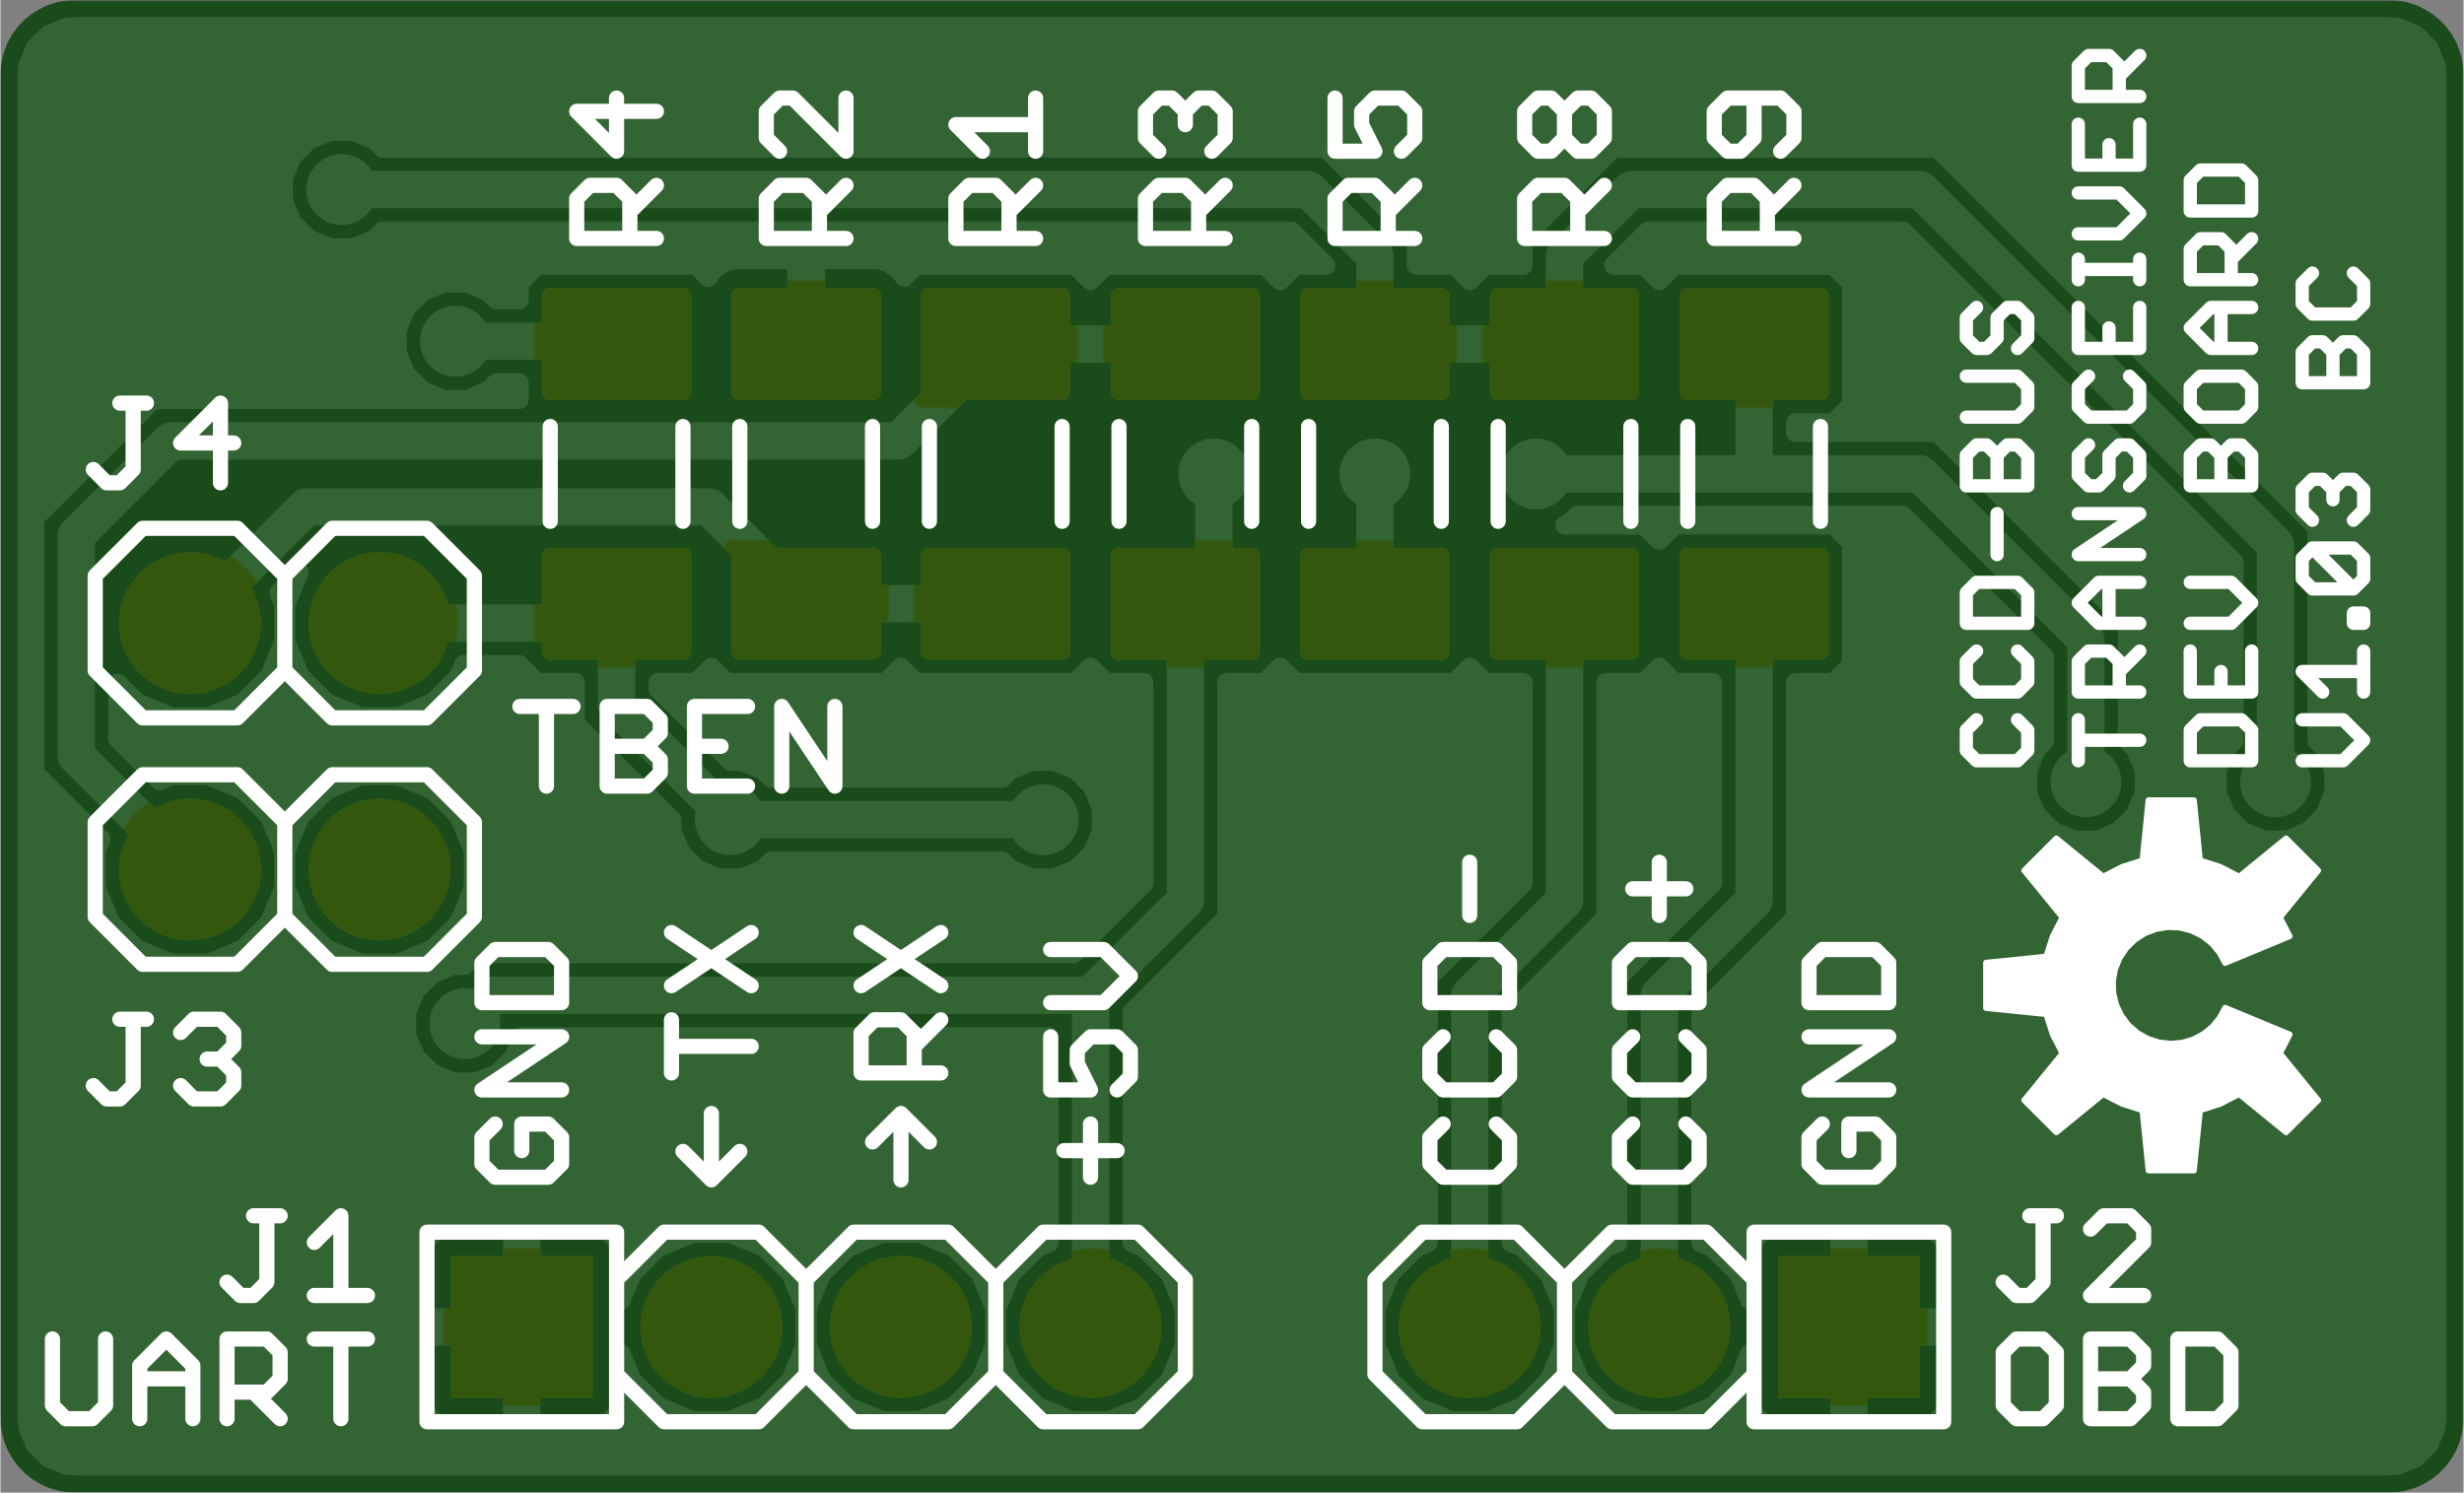 <svg version="1.1" xmlns="http://www.w3.org/2000/svg" xmlns:xlink="http://www.w3.org/1999/xlink" stroke-linecap="round" stroke-linejoin="round" stroke-width="0" fill-rule="evenodd" clip-rule="evenodd" id="khKsiHHkkhVFdp_VWcmw_top" viewBox="15 15 1299.21 787.4" width="1.299in" height="0.787in" class="w-100 h-100"><rect x="15" y="15" width="1299.21" height="787.4" fill="#808080" stroke="none"/><defs><style>.khKsiHHkkhVFdp_VWcmw_fr4 {color: #666666;}
.khKsiHHkkhVFdp_VWcmw_cu {color: #cccccc;}
.khKsiHHkkhVFdp_VWcmw_cf {color: #cc9933;}
.khKsiHHkkhVFdp_VWcmw_sm {color: #004200; opacity: 0.75;}
.khKsiHHkkhVFdp_VWcmw_ss {color: #ffffff;}
.khKsiHHkkhVFdp_VWcmw_sp {color: #999999;}
.khKsiHHkkhVFdp_VWcmw_out {color: #000000;}</style><rect x="-37.4" y="-37.4" width="74.8" height="74.8" id="SHAL-iIGYXSaeDlh7D92_pad-11"/><circle cx="0" cy="0" r="37.4" id="SHAL-iIGYXSaeDlh7D92_pad-12"/><circle cx="0" cy="0" r="18.7" id="SHAL-iIGYXSaeDlh7D92_pad-13"/><rect x="-41.4" y="-41.4" width="82.8" height="82.8" id="ttHKlOkeNwj4DTi3H7Nr_pad-11"/><circle cx="0" cy="0" r="41.4" id="ttHKlOkeNwj4DTi3H7Nr_pad-12"/><circle cx="0" cy="0" r="9.85" id="JKAA8iZZJaeVO-AB6rZY_pad-1"/><circle cx="0" cy="0" r="19.7" id="JKAA8iZZJaeVO-AB6rZY_pad-2"/><g id="khKsiHHkkhVFdp_VWcmw_top_silkscreen"><path d="M 49.45 54 63.46 54 70.46 61.01 70.46 96.04 M 88.48 82.02 102.49 96.04 116.5 82.02 116.5 54 M 134.52 54 134.52 96.04 155.54 96.04 162.54 89.03 162.54 75.02 155.54 68.01 134.52 68.01 M 148.53 68.01 162.54 54 M 194.57 54 194.57 96.04 M 180.56 96.04 208.58 96.04 M 208.58 119 180.56 119 M 194.57 119 194.57 161.04 180.56 147.02 M 162.54 161.04 148.53 161.04 M 155.54 161.04 155.54 126.01 148.53 119 141.53 119 134.52 126.01 M 88.48 82.02 88.48 54 M 88.48 75.02 116.5 75.02 M 49.45 54 42.44 61.01 42.44 96.04 M 240 52.4 240 152.4 340 152.4 340 127.4 365 152.4 415 152.4 440 127.4 465 152.4 515 152.4 540 127.4 565 152.4 615 152.4 640 127.4 640 77.4 615 52.4 565 52.4 540 77.4 540 127.4 M 540 77.4 515 52.4 465 52.4 440 77.4 440 127.4 M 440 77.4 415 52.4 365 52.4 340 77.4 340 52.4 240 52.4 M 340 77.4 340 127.4 M 303.99 181.4 275.97 181.4 268.96 188.41 268.96 202.42 275.97 209.43 M 289.98 209.43 289.98 195.41 M 303.99 181.4 311 188.41 311 202.42 303.99 209.43 289.98 209.43 M 268.96 227.44 311 255.46 268.96 255.46 M 268.96 273.48 268.96 294.5 275.97 301.5 303.99 301.5 311 294.5 311 273.48 268.96 273.48 M 240 293.7 190 293.7 165 318.7 140 293.7 90 293.7 65 318.7 65 368.7 90 393.7 140 393.7 165 368.7 190 393.7 240 393.7 265 368.7 265 318.7 240 293.7 M 165 318.7 165 368.7 M 140 423.7 90 423.7 65 448.7 65 498.7 90 523.7 140 523.7 165 498.7 190 523.7 240 523.7 265 498.7 265 448.7 240 423.7 190 423.7 165 448.7 140 423.7 M 165 448.7 165 498.7 M 131.06 547.7 131.06 589.74 110.04 568.72 138.06 568.72 M 92.02 589.74 78.01 589.74 M 85.02 589.74 85.02 554.71 78.01 547.7 71.01 547.7 64 554.71 M 289 429.74 317.02 429.74 M 303.01 429.74 303.01 387.7 M 335.04 387.7 356.06 387.7 363.06 394.71 363.06 401.71 356.06 408.72 335.04 408.72 M 356.06 408.72 363.06 415.72 363.06 422.73 356.06 429.74 335.04 429.74 335.04 387.7 M 381.08 387.7 409.1 387.7 M 427.12 387.7 427.12 429.74 455.14 387.7 455.14 429.74 M 409.1 429.74 381.08 429.74 381.08 387.7 M 381.08 408.72 395.09 408.72 M 411 310.46 368.96 282.44 M 368.96 264.43 368.96 236.4 M 368.96 250.41 411 250.41 M 411 282.44 368.96 310.46 M 468.96 310.46 511 282.44 M 511 264.43 496.99 250.41 M 496.99 257.42 496.99 236.4 M 511 236.4 468.96 236.4 468.96 257.42 475.97 264.43 489.98 264.43 496.99 257.42 M 468.96 282.44 511 310.46 M 568.96 301.5 596.99 301.5 611 287.49 596.99 273.48 568.96 273.48 M 568.96 255.46 568.96 227.44 589.98 227.44 582.98 241.45 582.98 248.46 589.98 255.46 603.99 255.46 611 248.46 611 234.45 603.99 227.44 M 589.98 209.43 589.98 181.4 M 575.97 195.41 603.99 195.41 M 505 200 490 215 475 200 M 490 215 490 180 M 405 195 390 180 375 195 M 390 180 390 215 M 311 227.44 268.96 227.44 M 138.06 229.71 131.06 222.7 117.05 222.7 110.04 229.71 M 124.05 243.72 131.06 243.72 138.06 236.71 138.06 229.71 M 131.06 243.72 138.06 250.72 138.06 257.73 131.06 264.74 117.05 264.74 110.04 257.73 M 92.02 264.74 78.01 264.74 M 85.02 264.74 85.02 229.71 78.01 222.7 71.01 222.7 64 229.71 M 305 527.4 305 577.4 M 375 577.4 375 527.4 M 405 527.4 405 577.4 M 475 577.4 475 527.4 M 505 527.4 505 577.4 M 575 577.4 575 527.4 M 605 527.4 605 577.4 M 675 577.4 675 527.4 M 705 527.4 705 577.4 M 775 577.4 775 527.4 M 805 527.4 805 577.4 M 875 577.4 875 527.4 M 905 527.4 905 577.4 M 975 577.4 975 527.4 M 961 676.6 918.96 676.6 918.96 697.62 925.97 704.62 939.98 704.62 946.99 697.62 946.99 676.6 M 946.99 690.61 961 704.62 M 953.99 722.64 961 729.64 961 743.66 953.99 750.66 925.97 750.66 918.96 743.66 918.96 729.64 925.97 722.64 932.98 722.64 939.98 729.64 939.98 750.66 M 861 743.66 861 729.64 853.99 722.64 846.99 722.64 839.98 729.64 839.98 743.66 846.99 750.66 853.99 750.66 861 743.66 M 839.98 743.66 832.98 750.66 825.97 750.66 818.96 743.66 818.96 729.64 825.97 722.64 832.98 722.64 839.98 729.64 M 839.98 704.62 825.97 704.62 818.96 697.62 818.96 676.6 861 676.6 M 846.99 676.6 846.99 697.62 839.98 704.62 M 846.99 690.61 861 704.62 M 761 704.62 746.99 690.61 M 746.99 697.62 746.99 676.6 M 761 676.6 718.96 676.6 718.96 697.62 725.97 704.62 739.98 704.62 746.99 697.62 M 753.99 722.64 761 729.64 761 743.66 753.99 750.66 739.98 750.66 732.98 743.66 732.98 736.65 739.98 722.64 718.96 722.64 718.96 750.66 M 661 743.66 661 729.64 653.99 722.64 M 661 704.62 646.99 690.61 M 646.99 697.62 646.99 676.6 M 661 676.6 618.96 676.6 618.96 697.62 625.97 704.62 639.98 704.62 646.99 697.62 M 625.97 722.64 618.96 729.64 618.96 743.66 625.97 750.66 632.98 750.66 639.98 743.66 646.99 750.66 653.99 750.66 661 743.66 M 639.98 743.66 639.98 736.65 M 561 736.65 518.96 736.65 532.98 722.64 M 525.97 704.62 539.98 704.62 546.99 697.62 546.99 676.6 M 561 676.6 518.96 676.6 518.96 697.62 525.97 704.62 M 546.99 690.61 561 704.62 M 561 722.64 561 750.66 M 461 750.66 461 722.64 432.98 750.66 425.97 750.66 418.96 743.66 418.96 729.64 425.97 722.64 M 425.97 704.62 439.98 704.62 446.99 697.62 446.99 676.6 M 461 676.6 418.96 676.6 418.96 697.62 425.97 704.62 M 446.99 690.61 461 704.62 M 361 704.62 346.99 690.61 M 346.99 697.62 346.99 676.6 M 361 676.6 318.96 676.6 318.96 697.62 325.97 704.62 339.98 704.62 346.99 697.62 M 339.98 722.64 339.98 750.66 M 318.96 743.66 339.98 722.64 M 361 743.66 318.96 743.66 M 789.98 347.54 789.98 319.52 M 775.97 301.5 768.96 294.5 768.96 273.48 811 273.48 811 294.5 803.99 301.5 775.97 301.5 M 775.97 255.46 768.96 248.46 768.96 234.45 775.97 227.44 803.99 227.44 811 234.45 811 248.46 803.99 255.46 M 868.96 248.46 868.96 234.45 875.97 227.44 903.99 227.44 911 234.45 911 248.46 903.99 255.46 M 911 273.48 911 294.5 903.99 301.5 875.97 301.5 868.96 294.5 868.96 273.48 911 273.48 M 875.97 255.46 868.96 248.46 M 875.97 209.43 868.96 202.42 868.96 188.41 875.97 181.4 903.99 181.4 911 188.41 911 202.42 903.99 209.43 M 968.96 202.42 968.96 188.41 975.97 181.4 1003.99 181.4 1011 188.41 1011 202.42 1003.99 209.43 989.98 209.43 989.98 195.41 M 975.97 209.43 968.96 202.42 M 968.96 227.44 1011 255.46 968.96 255.46 M 968.96 273.48 968.96 294.5 975.97 301.5 1003.99 301.5 1011 294.5 1011 273.48 968.96 273.48 M 968.96 227.44 1011 227.44 M 1085.41 161.04 1099.43 161.04 M 1092.42 161.04 1092.42 126.01 1085.41 119 1078.41 119 1071.4 126.01 M 1040 152.4 1040 52.4 940 52.4 940 77.4 915 52.4 865 52.4 840 77.4 815 52.4 765 52.4 740 77.4 740 127.4 765 152.4 815 152.4 840 127.4 840 77.4 M 840 127.4 865 152.4 915 152.4 940 127.4 940 152.4 1040 152.4 M 1117.44 154.03 1124.45 161.04 1138.46 161.04 1145.46 154.03 1145.46 147.02 1117.44 119 1145.46 119 M 1138.46 96.04 1117.44 96.04 1117.44 54 1138.46 54 1145.46 61.01 1145.46 68.01 1138.46 75.02 1117.44 75.02 M 1138.46 75.02 1145.46 82.02 1145.46 89.03 1138.46 96.04 M 1163.48 96.04 1184.5 96.04 1191.5 89.03 1191.5 61.01 1184.5 54 1163.48 54 1163.48 96.04 M 1099.43 89.03 1099.43 61.01 1092.42 54 1078.41 54 1071.4 61.01 1071.4 89.03 1078.41 96.04 1092.42 96.04 1099.43 89.03 M 940 77.4 940 127.4 M 811 188.41 811 202.42 803.99 209.43 M 811 188.41 803.99 181.4 775.97 181.4 768.96 188.41 768.96 202.42 775.97 209.43 M 889.98 319.52 889.98 347.54 M 875.97 333.53 903.99 333.53" fill="none" stroke-width="8"/><path d="M 1051.94 406.5 1051.94 417.3 1057.34 422.7 M 1057.34 437.35 1078.94 437.35 1084.33 442.75 1084.33 453.55 1078.94 458.95 M 1084.33 473.6 1084.33 489.8 1078.94 495.2 1057.34 495.2 1051.94 489.8 1051.94 473.6 1084.33 473.6 M 1110.99 484.4 1121.79 495.2 1143.39 495.2 M 1143.39 509.85 1110.99 509.85 1143.39 531.45 1110.99 531.45 M 1116.39 546.1 1121.79 546.1 1127.19 551.5 1127.19 562.3 1132.59 567.7 1137.99 567.7 1143.39 562.3 1143.39 551.5 1137.99 546.1 M 1116.39 546.1 1110.99 551.5 1110.99 562.3 1116.39 567.7 M 1116.39 582.36 1137.99 582.36 1143.39 587.75 1143.39 598.55 1137.99 603.95 M 1143.39 618.61 1110.99 618.61 1110.99 640.2 M 1127.19 629.41 1127.19 618.61 M 1143.39 618.61 1143.39 640.2 M 1143.39 654.86 1143.39 665.66 M 1143.39 660.26 1110.99 660.26 M 1110.99 654.86 1110.99 665.66 M 1110.99 679.03 1132.59 679.03 1143.39 689.82 1132.59 700.62 1110.99 700.62 M 1110.99 715.28 1143.39 715.28 1143.39 736.88 M 1143.39 751.53 1110.99 751.53 1110.99 767.73 1116.39 773.13 1127.19 773.13 1132.59 767.73 1132.59 751.53 M 1132.59 762.33 1143.39 773.13 M 1110.99 736.88 1110.99 715.28 M 1127.19 715.28 1127.19 726.08 M 1170.05 707.31 1170.05 691.11 1202.44 691.11 1202.44 707.31 1197.05 712.71 1175.45 712.71 1170.05 707.31 M 1175.45 676.46 1186.25 676.46 1191.65 671.06 1191.65 654.86 M 1202.44 654.86 1170.05 654.86 1170.05 671.06 1175.45 676.46 M 1191.65 665.66 1202.44 676.46 M 1229.1 652.93 1234.5 658.33 M 1229.1 652.93 1229.1 642.13 1234.5 636.73 1256.1 636.73 1261.5 642.13 1261.5 652.93 1256.1 658.33 M 1256.1 622.08 1261.5 616.68 1261.5 600.48 1229.1 600.48 1229.1 616.68 1234.5 622.08 1239.9 622.08 1245.3 616.68 1245.3 600.48 M 1245.3 616.68 1250.7 622.08 1256.1 622.08 M 1202.44 618.61 1180.85 618.61 1170.05 629.41 1180.85 640.2 1202.44 640.2 M 1186.25 640.2 1186.25 618.61 M 1197.05 603.95 1175.45 603.95 1170.05 598.55 1170.05 587.75 1175.45 582.36 1197.05 582.36 1202.44 587.75 1202.44 598.55 1197.05 603.95 M 1197.05 567.7 1191.65 567.7 1186.25 562.3 1186.25 546.1 M 1202.44 546.1 1170.05 546.1 1170.05 562.3 1175.45 567.7 1180.85 567.7 1186.25 562.3 M 1197.05 567.7 1202.44 562.3 1202.44 546.1 M 1229.1 544.18 1229.1 533.38 1234.5 527.98 M 1245.3 538.78 1245.3 544.18 1250.7 549.58 1256.1 549.58 1261.5 544.18 1261.5 533.38 1256.1 527.98 M 1256.1 513.33 1234.5 513.33 1256.1 491.73 1261.5 497.13 1261.5 507.93 1256.1 513.33 M 1234.5 513.33 1229.1 507.93 1229.1 497.13 1234.5 491.73 1256.1 491.73 M 1256.1 479 1261.5 479 1261.5 473.6 1256.1 473.6 1256.1 479 M 1261.5 458.95 1261.5 437.35 M 1261.5 448.15 1229.1 448.15 1239.9 437.35 M 1250.7 422.7 1229.1 422.7 M 1250.7 422.7 1261.5 411.9 1250.7 401.1 1229.1 401.1 M 1202.44 401.1 1202.44 417.3 1197.05 422.7 1175.45 422.7 1170.05 417.3 1170.05 401.1 1202.44 401.1 M 1202.44 437.35 1170.05 437.35 1170.05 458.95 M 1170.05 473.6 1191.65 473.6 1202.44 484.4 1191.65 495.2 1170.05 495.2 M 1143.39 473.6 1121.79 473.6 1110.99 484.4 M 1127.19 473.6 1127.19 495.2 M 1127.19 458.95 1116.39 458.95 1110.99 453.55 1110.99 437.35 1143.39 437.35 M 1132.59 437.35 1132.59 453.55 1127.19 458.95 M 1132.59 448.15 1143.39 458.95 M 1186.25 448.15 1186.25 437.35 M 1202.44 437.35 1202.44 458.95 M 1143.39 411.9 1110.99 411.9 M 1110.99 401.1 1110.99 422.7 M 1084.33 417.3 1084.33 406.5 1078.94 401.1 1057.34 401.1 1051.94 406.5 M 1078.94 422.7 1084.33 417.3 M 1057.34 437.35 1051.94 442.75 1051.94 453.55 1057.34 458.95 M 1068.14 509.85 1068.14 531.45 M 1068.14 546.1 1068.14 562.3 1073.54 567.7 1078.94 567.7 1084.33 562.3 1084.33 546.1 1051.94 546.1 1051.94 562.3 1057.34 567.7 1062.74 567.7 1068.14 562.3 M 1078.94 582.36 1051.94 582.36 M 1051.94 603.95 1078.94 603.95 1084.33 598.55 1084.33 587.75 1078.94 582.36 M 1110.99 587.75 1110.99 598.55 1116.39 603.95 M 1110.99 587.75 1116.39 582.36 M 1078.94 618.61 1084.33 624.01 1084.33 634.81 1078.94 640.2 1073.54 640.2 1068.14 634.81 1068.14 624.01 1062.74 618.61 1057.34 618.61 1051.94 624.01 1051.94 634.81 1057.34 640.2 M 1229.1 544.18 1234.5 549.58 1239.9 549.58 1245.3 544.18" fill="none" stroke-width="7"/><path d="M 1172 380.29 1148 380.29 1144.78 348.53 1134.11 345.12 1124.14 339.98 1099.4 360.16 1082.44 343.2 1102.61 318.46 1097.48 308.49 1094.07 297.82 1062.31 294.59 1062.31 270.6 1094.07 267.38 1097.48 256.7 1102.61 246.74 1082.44 222 1099.4 205.04 1124.14 225.21 1134.11 220.08 1144.78 216.67 1148 184.91 1172 184.91 1175.22 216.67 1185.89 220.08 1195.86 225.21 1220.6 205.04 1237.56 222 1217.39 246.74 1222.52 256.7 1188.42 270.83 1185.58 265.51 1181.75 260.85 1177.09 257.02 1171.77 254.18 1166 252.43 1160 251.84 1153.72 252.49 1147.7 254.41 1142.2 257.51 1137.45 261.68 1133.65 266.72 1130.97 272.44 1129.5 278.58 1129.33 284.9 1130.44 291.11 1132.8 296.97 1136.31 302.22 1140.82 306.65 1146.14 310.06 1152.04 312.31 1158.27 313.31 1164.58 313.01 1170.7 311.44 1176.36 308.64 1181.34 304.75 1185.41 299.93 1188.42 294.37 1222.52 308.5 1217.39 318.46 1237.56 343.2 1220.6 360.16 1195.86 339.98 1185.89 345.12 1175.22 348.53 1172 380.29 M 1172.11 379.18 1147.89 379.18 M 1147.59 376.2 1172.41 376.2 M 1172.71 373.21 1147.29 373.21 M 1146.98 370.23 1173.02 370.23 M 1173.32 367.24 1146.68 367.24 M 1146.38 364.26 1173.62 364.26 M 1173.93 361.27 1146.07 361.27 M 1145.77 358.29 1174.23 358.29 M 1174.53 355.3 1145.47 355.3 M 1145.16 352.32 1174.84 352.32 M 1175.14 349.33 1144.86 349.33 M 1137.96 346.35 1182.04 346.35 M 1189.3 343.36 1130.7 343.36 M 1124.91 340.38 1195.09 340.38 M 1196.34 340.38 1235.26 340.38 M 1237.39 343.36 1200 343.36 M 1203.66 346.35 1234.41 346.35 M 1231.42 349.33 1207.32 349.33 M 1210.98 352.32 1228.44 352.32 M 1225.45 355.3 1214.64 355.3 M 1218.31 358.29 1222.47 358.29 M 1232.83 337.39 1087.17 337.39 M 1084.74 340.38 1123.66 340.38 M 1120 343.36 1082.61 343.36 M 1085.59 346.35 1116.34 346.35 M 1112.68 349.33 1088.58 349.33 M 1091.56 352.32 1109.02 352.32 M 1105.36 355.3 1094.55 355.3 M 1097.53 358.29 1101.69 358.29 M 1089.61 334.41 1230.39 334.41 M 1227.96 331.42 1092.04 331.42 M 1094.48 328.44 1225.52 328.44 M 1223.09 325.45 1096.91 325.45 M 1099.34 322.47 1220.66 322.47 M 1218.22 319.48 1101.78 319.48 M 1101.6 316.5 1218.4 316.5 M 1219.93 313.51 1100.07 313.51 M 1098.53 310.53 1147.37 310.53 M 1142.22 307.54 1097.18 307.54 M 1096.22 304.56 1138.69 304.56 M 1135.88 301.57 1095.27 301.57 M 1094.31 298.59 1133.88 298.59 M 1132.25 295.6 1072.22 295.6 M 1062.31 292.62 1131.05 292.62 M 1130.18 289.63 1062.31 289.63 M 1062.31 286.65 1129.64 286.65 M 1129.36 283.66 1062.31 283.66 M 1062.31 280.68 1129.45 280.68 M 1129.72 277.69 1062.31 277.69 M 1062.31 274.7 1130.43 274.7 M 1131.3 271.72 1062.31 271.72 M 1080.7 268.73 1132.71 268.73 M 1134.39 265.75 1094.59 265.75 M 1095.54 262.76 1136.63 262.76 M 1139.62 259.78 1096.5 259.78 M 1097.45 256.79 1143.47 256.79 M 1149.57 253.81 1098.97 253.81 M 1100.51 250.82 1219.49 250.82 M 1217.95 247.84 1102.05 247.84 M 1101.08 244.85 1218.92 244.85 M 1221.36 241.87 1098.64 241.87 M 1096.21 238.88 1223.79 238.88 M 1226.23 235.9 1093.77 235.9 M 1091.34 232.91 1228.66 232.91 M 1231.09 229.93 1088.91 229.93 M 1086.47 226.94 1233.53 226.94 M 1235.96 223.96 1197.4 223.96 M 1193.42 223.96 1126.58 223.96 M 1122.6 223.96 1084.04 223.96 M 1083.47 220.97 1118.94 220.97 M 1115.28 217.99 1086.45 217.99 M 1089.44 215 1111.62 215 M 1107.96 212.02 1092.42 212.02 M 1095.41 209.03 1104.3 209.03 M 1100.64 206.05 1098.39 206.05 M 1132.37 220.97 1187.63 220.97 M 1179.35 217.99 1140.65 217.99 M 1144.95 215 1175.05 215 M 1174.75 212.02 1145.25 212.02 M 1145.55 209.03 1174.45 209.03 M 1174.14 206.05 1145.86 206.05 M 1146.16 203.06 1173.84 203.06 M 1173.54 200.08 1146.46 200.08 M 1146.77 197.09 1173.23 197.09 M 1172.93 194.11 1147.07 194.11 M 1147.37 191.12 1172.63 191.12 M 1172.32 188.14 1147.68 188.14 M 1147.98 185.15 1172.02 185.15 M 1212.04 212.02 1227.58 212.02 M 1230.56 215 1208.38 215 M 1204.72 217.99 1233.55 217.99 M 1236.53 220.97 1201.06 220.97 M 1215.7 209.03 1224.59 209.03 M 1221.61 206.05 1219.36 206.05 M 1221.03 253.81 1170.55 253.81 M 1176.66 256.79 1222.29 256.79 M 1215.09 259.78 1180.45 259.78 M 1183.32 262.76 1207.88 262.76 M 1200.67 265.75 1185.7 265.75 M 1187.3 268.73 1193.47 268.73 M 1191.39 295.6 1187.75 295.6 M 1186.14 298.59 1198.59 298.59 M 1205.8 301.57 1184.02 301.57 M 1181.5 304.56 1213.01 304.56 M 1220.21 307.54 1177.77 307.54 M 1172.54 310.53 1221.47 310.53" fill="none" stroke-width="3"/></g><g id="khKsiHHkkhVFdp_VWcmw_top_copper"><path d="M 304.76 458.52 304.76 509.32 375.24 509.32 375.24 458.52 304.76 458.52 M 304.76 466.78 375.24 466.78 M 375.24 475.04 304.76 475.04 M 304.76 483.3 375.24 483.3 M 375.24 491.56 304.76 491.56 M 304.76 499.82 375.24 499.82 M 375.24 508.08 304.76 508.08 M 404.76 509.32 404.76 458.52 M 404.76 509.32 475.24 509.32 475.24 458.52 404.76 458.52 M 404.76 466.78 475.24 466.78 M 475.24 475.04 404.76 475.04 M 404.76 483.3 475.24 483.3 M 475.24 491.56 404.76 491.56 M 404.76 499.82 475.24 499.82 M 475.24 508.08 404.76 508.08 M 504.76 509.32 504.76 458.52 M 504.76 509.32 575.24 509.32 575.24 458.52 504.76 458.52 M 504.76 466.78 575.24 466.78 M 575.24 475.04 504.76 475.04 M 504.76 483.3 575.24 483.3 M 575.24 491.56 504.76 491.56 M 504.76 499.82 575.24 499.82 M 575.24 508.08 504.76 508.08 M 604.76 509.32 604.76 458.52 M 604.76 509.32 675.24 509.32 675.24 458.52 604.76 458.52 M 604.76 466.78 675.24 466.78 M 675.24 475.04 604.76 475.04 M 604.76 483.3 675.24 483.3 M 675.24 491.56 604.76 491.56 M 604.76 499.82 675.24 499.82 M 675.24 508.08 604.76 508.08 M 775.24 509.32 775.24 458.52 704.76 458.52 704.76 509.32 775.24 509.32 M 775.24 466.78 704.76 466.78 M 704.76 475.04 775.24 475.04 M 775.24 483.3 704.76 483.3 M 704.76 491.56 775.24 491.56 M 775.24 499.82 704.76 499.82 M 704.76 508.08 775.24 508.08 M 875.24 509.32 875.24 458.52 804.76 458.52 804.76 509.32 875.24 509.32 M 875.24 466.78 804.76 466.78 M 804.76 475.04 875.24 475.04 M 875.24 483.3 804.76 483.3 M 804.76 491.56 875.24 491.56 M 875.24 499.82 804.76 499.82 M 804.76 508.08 875.24 508.08 M 975.24 509.32 975.24 458.52 904.76 458.52 904.76 509.32 975.24 509.32 M 975.24 466.78 904.76 466.78 M 904.76 475.04 975.24 475.04 M 975.24 483.3 904.76 483.3 M 904.76 491.56 975.24 491.56 M 975.24 499.82 904.76 499.82 M 904.76 508.08 975.24 508.08 M 975.24 595.49 975.24 646.29 M 975.24 595.49 904.76 595.49 904.76 646.29 975.24 646.29 M 975.24 603.75 904.76 603.75 M 904.76 612.01 975.24 612.01 M 975.24 620.27 904.76 620.27 M 904.76 628.53 975.24 628.53 M 975.24 636.79 904.76 636.79 M 904.76 645.05 975.24 645.05 M 875.24 646.29 875.24 595.49 804.76 595.49 804.76 646.29 875.24 646.29 M 875.24 603.75 804.76 603.75 M 804.76 612.01 875.24 612.01 M 875.24 620.27 804.76 620.27 M 804.76 628.53 875.24 628.53 M 875.24 636.79 804.76 636.79 M 804.76 645.05 875.24 645.05 M 775.24 646.29 775.24 595.49 704.76 595.49 704.76 646.29 775.24 646.29 M 775.24 603.75 704.76 603.75 M 704.76 612.01 775.24 612.01 M 775.24 620.27 704.76 620.27 M 704.76 628.53 775.24 628.53 M 775.24 636.79 704.76 636.79 M 704.76 645.05 775.24 645.05 M 604.76 646.29 604.76 595.49 M 604.76 646.29 675.24 646.29 675.24 595.49 604.76 595.49 M 604.76 603.75 675.24 603.75 M 675.24 612.01 604.76 612.01 M 604.76 620.27 675.24 620.27 M 675.24 628.53 604.76 628.53 M 604.76 636.79 675.24 636.79 M 675.24 645.05 604.76 645.05 M 504.76 646.29 504.76 595.49 M 504.76 646.29 575.24 646.29 575.24 595.49 504.76 595.49 M 504.76 603.75 575.24 603.75 M 575.24 612.01 504.76 612.01 M 504.76 620.27 575.24 620.27 M 575.24 628.53 504.76 628.53 M 504.76 636.79 575.24 636.79 M 575.24 645.05 504.76 645.05 M 404.76 646.29 404.76 595.49 M 404.76 646.29 475.24 646.29 475.24 595.49 404.76 595.49 M 404.76 603.75 475.24 603.75 M 475.24 612.01 404.76 612.01 M 404.76 620.27 475.24 620.27 M 475.24 628.53 404.76 628.53 M 404.76 636.79 475.24 636.79 M 475.24 645.05 404.76 645.05 M 304.76 646.29 304.76 595.49 M 304.76 646.29 375.24 646.29 375.24 595.49 304.76 595.49 M 304.76 603.75 375.24 603.75 M 375.24 612.01 304.76 612.01 M 304.76 620.27 375.24 620.27 M 375.24 628.53 304.76 628.53 M 304.76 636.79 375.24 636.79 M 375.24 645.05 304.76 645.05" fill="none" stroke-width="8.27"/><use xlink:href="#SHAL-iIGYXSaeDlh7D92_pad-11" x="290" y="102.4"/><use xlink:href="#SHAL-iIGYXSaeDlh7D92_pad-11" x="990" y="102.4"/><use xlink:href="#SHAL-iIGYXSaeDlh7D92_pad-12" x="890" y="102.4"/><use xlink:href="#SHAL-iIGYXSaeDlh7D92_pad-12" x="790" y="102.4"/><use xlink:href="#SHAL-iIGYXSaeDlh7D92_pad-12" x="590" y="102.4"/><use xlink:href="#SHAL-iIGYXSaeDlh7D92_pad-12" x="490" y="102.4"/><use xlink:href="#SHAL-iIGYXSaeDlh7D92_pad-12" x="390" y="102.4"/><use xlink:href="#SHAL-iIGYXSaeDlh7D92_pad-12" x="215" y="343.7"/><use xlink:href="#SHAL-iIGYXSaeDlh7D92_pad-12" x="115" y="343.7"/><use xlink:href="#SHAL-iIGYXSaeDlh7D92_pad-12" x="115" y="473.7"/><use xlink:href="#SHAL-iIGYXSaeDlh7D92_pad-12" x="215" y="473.7"/><use xlink:href="#SHAL-iIGYXSaeDlh7D92_pad-13" x="400" y="370"/><use xlink:href="#SHAL-iIGYXSaeDlh7D92_pad-13" x="515" y="420"/><use xlink:href="#SHAL-iIGYXSaeDlh7D92_pad-13" x="565" y="420"/><use xlink:href="#SHAL-iIGYXSaeDlh7D92_pad-13" x="565" y="370"/><use xlink:href="#SHAL-iIGYXSaeDlh7D92_pad-13" x="655" y="552.4"/><use xlink:href="#SHAL-iIGYXSaeDlh7D92_pad-13" x="740" y="552.4"/><use xlink:href="#SHAL-iIGYXSaeDlh7D92_pad-13" x="825" y="552.4"/><use xlink:href="#SHAL-iIGYXSaeDlh7D92_pad-13" x="1020" y="440"/><use xlink:href="#SHAL-iIGYXSaeDlh7D92_pad-13" x="1020" y="390"/><use xlink:href="#SHAL-iIGYXSaeDlh7D92_pad-13" x="1115" y="390"/><use xlink:href="#SHAL-iIGYXSaeDlh7D92_pad-13" x="1215" y="390"/><use xlink:href="#SHAL-iIGYXSaeDlh7D92_pad-13" x="1155" y="509.09"/><use xlink:href="#SHAL-iIGYXSaeDlh7D92_pad-13" x="255" y="622.4"/><use xlink:href="#SHAL-iIGYXSaeDlh7D92_pad-13" x="195" y="702.4"/><use xlink:href="#SHAL-iIGYXSaeDlh7D92_pad-13" x="260" y="262.4"/><path d="M 260 262.4 275 277.4 590 277.4 640 327.4 640 483.92 655 483.92 655 552.4 M 740 552.4 740 483.92 M 840 483.92 840 327.4 790 277.4 790 102.4 M 890 102.4 890 277.4 940 327.4 940 483.92 M 940 552.4 825 552.4 M 840 620.89 740 620.89 740 667.4 705 702.4 195 702.4 M 255 622.4 338.48 622.4 340 620.89 M 388.92 535 440 483.92 540 483.92 M 488.92 569.8 540 620.89 640 620.89 M 488.92 569.8 104.8 569.8 55 520 55 403.7 115 343.7 M 115 473.7 176.3 535 388.92 535 M 340 483.92 340 473.7 215 473.7 M 329.78 473.7 340 483.92 340 430 400 370 565 370 M 590 277.4 590 102.4 M 1115 390 1115 465 1027.6 552.4 940 552.4 940 620.89 M 840 620.89 840 667.4 875 702.4 1027.6 702.4 1215 515 1215 390" fill="none" stroke-width="19.69"/><path d="M 49.42 29.49 40.28 33.28 33.28 40.28 29.49 49.42 29 54.37 29 763.03 29.49 767.98 33.28 777.13 40.28 784.13 49.42 787.91 54.37 788.4 1274.84 788.4 1279.79 787.91 1288.94 784.13 1295.94 777.13 1299.73 767.98 1300.21 763.03 1300.21 54.37 1299.73 49.42 1295.94 40.28 1288.94 33.28 1279.79 29.49 1274.84 29 54.37 29 49.42 29.49 M 38.58 34.97 1290.63 34.97 M 1297.88 44.96 31.34 44.96 M 29 54.94 241.44 54.94 M 240.6 55.79 243.39 53 246.81 51.02 250.62 50 285.16 50 285.16 97.56 294.84 97.56 294.84 50 329.38 50 333.19 51.02 336.61 53 339.4 55.79 341.38 59.21 342.4 63.03 342.4 88.22 348.12 74.42 362.02 60.52 380.17 53 399.83 53 417.98 60.52 431.88 74.42 439.4 92.57 439.4 112.23 431.88 130.39 417.98 144.28 399.83 151.8 380.17 151.8 362.02 144.28 348.12 130.39 342.4 116.58 342.4 141.78 341.38 145.59 339.4 149.01 336.61 151.81 333.19 153.78 329.38 154.8 294.84 154.8 294.84 107.24 285.16 107.24 285.16 97.56 237.6 97.56 237.6 63.03 238.62 59.21 240.6 55.79 M 237.6 64.93 29 64.93 M 29 74.91 237.6 74.91 M 237.6 84.9 29 84.9 M 29 94.88 237.6 94.88 M 237.6 107.24 237.6 141.78 238.62 145.59 240.6 149.01 243.39 151.81 246.81 153.78 250.62 154.8 285.16 154.8 285.16 107.24 237.6 107.24 M 237.6 114.85 29 114.85 M 29 124.84 237.6 124.84 M 237.6 134.82 29 134.82 M 29 144.81 238.41 144.81 M 250.58 154.79 29 154.79 M 29 164.78 568.16 164.78 M 568.16 174.76 29 174.76 M 29 184.75 568.16 184.75 M 568.16 194.73 29 194.73 M 29 204.72 568.16 204.72 M 568.16 214.7 29 214.7 M 29 224.69 568.16 224.69 M 568.16 234.67 273.28 234.67 M 277.39 236.37 286.03 245.01 290.4 255.56 568.16 255.56 568.16 146.83 562.02 144.28 548.12 130.39 540.6 112.23 540.6 92.57 548.12 74.42 562.02 60.52 580.17 53 599.83 53 617.98 60.52 631.88 74.42 639.4 92.57 639.4 112.23 631.88 130.39 617.98 144.28 611.84 146.83 611.84 268.35 649.05 305.56 661.84 318.35 661.84 442.39 681.92 442.39 690 450.47 698.08 442.39 781.92 442.39 790 450.47 798.08 442.39 818.16 442.39 818.16 336.45 768.16 286.45 768.16 146.83 762.02 144.28 748.12 130.39 740.6 112.23 740.6 92.57 748.12 74.42 762.02 60.52 780.17 53 799.83 53 817.98 60.52 831.88 74.42 839.4 92.57 839.4 112.23 831.88 130.39 817.98 144.28 811.84 146.83 811.84 268.35 861.84 318.35 861.84 442.39 881.92 442.39 890 450.47 898.08 442.39 918.16 442.39 918.16 336.45 868.16 286.45 868.16 146.83 862.02 144.28 848.12 130.39 840.6 112.23 840.6 92.57 848.12 74.42 862.02 60.52 880.17 53 899.83 53 917.98 60.52 931.88 74.42 937.6 88.22 937.6 63.03 938.62 59.21 940.6 55.79 943.39 53 946.81 51.02 950.62 50 985.16 50 985.16 97.56 994.84 97.56 994.84 50 1029.38 50 1033.19 51.02 1036.61 53 1039.4 55.79 1041.38 59.21 1042.4 63.03 1042.4 97.56 994.84 97.56 994.84 107.24 1042.4 107.24 1042.4 141.78 1041.38 145.59 1039.4 149.01 1036.61 151.81 1033.19 153.78 1029.38 154.8 994.84 154.8 994.84 107.24 985.16 107.24 985.16 154.8 950.62 154.8 946.81 153.78 943.39 151.81 940.6 149.01 938.62 145.59 937.6 141.78 937.6 116.58 931.88 130.39 917.98 144.28 911.84 146.83 911.84 268.35 961.84 318.35 961.84 442.39 981.92 442.39 991.37 451.84 991.37 515.99 981.92 525.44 898.08 525.44 890 517.36 881.92 525.44 840.15 525.44 842.39 526.37 846.57 530.56 1018.55 530.56 1093.16 455.95 1093.16 411.57 1088.97 407.39 1084.3 396.11 1084.3 383.89 1088.97 372.61 1097.61 363.97 1108.89 359.3 1121.11 359.3 1132.39 363.97 1141.03 372.61 1145.7 383.89 1145.7 396.11 1141.03 407.39 1136.84 411.57 1136.84 474.05 1036.65 574.24 961.84 574.24 961.84 579.36 981.92 579.36 991.37 588.81 991.37 652.96 981.92 662.41 898.08 662.41 890 654.33 881.92 662.41 865.9 662.41 884.05 680.56 1018.55 680.56 1193.16 505.95 1193.16 411.57 1188.97 407.39 1184.3 396.11 1184.3 383.89 1188.97 372.61 1197.61 363.97 1208.89 359.3 1221.11 359.3 1232.39 363.97 1241.03 372.61 1245.7 383.89 1245.7 396.11 1241.03 407.39 1236.84 411.57 1236.84 524.05 1036.65 724.24 865.95 724.24 818.16 676.45 818.16 662.41 798.08 662.41 790 654.33 781.92 662.41 761.84 662.41 761.84 676.45 749.05 689.24 726.84 711.45 714.05 724.24 216.57 724.24 212.39 728.43 201.11 733.1 188.89 733.1 177.61 728.43 168.97 719.79 164.3 708.51 164.3 696.29 168.97 685.01 177.61 676.37 188.89 671.7 201.11 671.7 212.39 676.37 216.57 680.56 695.95 680.56 714.1 662.41 698.08 662.41 690 654.33 681.92 662.41 598.08 662.41 590 654.33 581.92 662.41 498.08 662.41 491.7 656.03 490.55 658.03 486.98 661.59 482.62 664.11 477.76 665.41 445 665.41 445 625.89 435 625.89 435 665.41 402.24 665.41 397.38 664.11 393.02 661.59 389.45 658.03 388.3 656.03 381.92 662.41 298.08 662.41 288.63 652.96 288.63 644.24 276.57 644.24 272.39 648.43 261.11 653.1 248.89 653.1 237.61 648.43 228.97 639.79 224.3 628.51 224.3 616.29 228.97 605.01 237.61 596.37 248.89 591.7 261.11 591.7 272.39 596.37 276.57 600.56 288.63 600.56 288.63 591.65 95.76 591.65 33.16 529.05 33.16 394.65 68.14 359.67 65.6 353.53 65.6 333.87 73.12 315.72 87.02 301.82 105.17 294.3 124.83 294.3 142.98 301.82 156.88 315.72 164.4 333.87 164.4 353.53 156.88 371.68 142.98 385.58 124.83 393.1 105.17 393.1 99.03 390.56 76.84 412.75 76.84 441.99 87.02 431.82 105.17 424.3 124.83 424.3 142.98 431.82 156.88 445.72 164.4 463.87 164.4 483.53 161.86 489.67 172.59 500.4 165.6 483.53 165.6 463.87 173.12 445.72 187.02 431.82 205.17 424.3 224.83 424.3 242.98 431.82 256.88 445.72 259.42 451.86 288.63 451.86 288.63 451.84 298.08 442.39 318.16 442.39 318.16 420.95 369.3 369.81 369.3 363.89 373.97 352.61 382.61 343.97 393.89 339.3 406.11 339.3 417.39 343.97 421.57 348.16 543.43 348.16 547.61 343.97 558.89 339.3 571.11 339.3 582.39 343.97 591.03 352.61 595.7 363.89 595.7 376.11 591.03 387.39 582.39 396.03 571.11 400.7 558.89 400.7 547.61 396.03 543.43 391.84 421.57 391.84 417.39 396.03 406.11 400.7 400.19 400.7 361.84 439.05 361.84 442.39 381.92 442.39 390 450.47 398.08 442.39 481.92 442.39 490 450.47 498.08 442.39 581.92 442.39 590 450.47 598.08 442.39 618.16 442.39 618.16 336.45 580.95 299.24 265.95 299.24 259.81 293.1 253.89 293.1 242.61 288.43 233.97 279.79 229.3 268.51 229.3 256.29 233.97 245.01 242.61 236.37 253.89 231.7 266.11 231.7 277.39 236.37 M 285.67 244.66 568.16 244.66 M 568.16 254.64 290.02 254.64 M 246.72 234.67 29 234.67 M 29 244.66 234.33 244.66 M 229.98 254.64 29 254.64 M 29 264.63 229.3 264.63 M 231.83 274.61 29 274.61 M 29 284.6 238.78 284.6 M 225.51 294.58 261.29 294.58 M 245.73 304.57 586.28 304.57 M 596.26 314.55 255.72 314.55 M 256.88 315.72 264.4 333.87 264.4 353.53 256.88 371.68 242.98 385.58 224.83 393.1 205.17 393.1 187.02 385.58 173.12 371.68 165.6 353.53 165.6 333.87 173.12 315.72 187.02 301.82 205.17 294.3 224.83 294.3 242.98 301.82 256.88 315.72 M 260.53 324.54 606.25 324.54 M 616.23 334.52 264.4 334.52 M 264.4 344.51 382.07 344.51 M 373.19 354.49 264 354.49 M 259.87 364.48 369.3 364.48 M 364.65 374.46 254.1 374.46 M 244.12 384.45 354.66 384.45 M 344.68 394.43 95.16 394.43 M 85.17 404.42 334.69 404.42 M 324.71 414.4 76.84 414.4 M 76.84 424.39 104.95 424.39 M 125.04 424.39 204.95 424.39 M 225.04 424.39 318.16 424.39 M 318.16 434.37 245.54 434.37 M 255.52 444.36 296.11 444.36 M 366.52 434.37 618.16 434.37 M 618.16 424.39 376.5 424.39 M 386.49 414.4 618.16 414.4 M 618.16 404.42 396.47 404.42 M 418.98 394.43 546.02 394.43 M 583.98 394.43 618.16 394.43 M 618.16 384.45 592.25 384.45 M 595.7 374.46 618.16 374.46 M 618.16 364.48 595.7 364.48 M 591.81 354.49 618.16 354.49 M 618.16 344.51 582.93 344.51 M 547.07 344.51 417.93 344.51 M 396.11 444.36 383.89 444.36 M 483.89 444.36 496.11 444.36 M 583.89 444.36 596.11 444.36 M 661.84 434.37 818.16 434.37 M 818.16 424.39 661.84 424.39 M 661.84 414.4 818.16 414.4 M 818.16 404.42 661.84 404.42 M 661.84 394.43 818.16 394.43 M 818.16 384.45 661.84 384.45 M 661.84 374.46 818.16 374.46 M 818.16 364.48 661.84 364.48 M 661.84 354.49 818.16 354.49 M 818.16 344.51 661.84 344.51 M 661.84 334.52 816.23 334.52 M 806.25 324.54 661.84 324.54 M 658.04 314.55 796.26 314.55 M 786.28 304.57 648.06 304.57 M 649.05 305.56 649.05 305.56 M 638.07 294.58 776.29 294.58 M 768.16 284.6 628.09 284.6 M 618.1 274.61 768.16 274.61 M 768.16 264.63 611.84 264.63 M 611.84 254.64 768.16 254.64 M 768.16 244.66 611.84 244.66 M 611.84 234.67 768.16 234.67 M 768.16 224.69 611.84 224.69 M 611.84 214.7 768.16 214.7 M 768.16 204.72 611.84 204.72 M 611.84 194.73 768.16 194.73 M 768.16 184.75 611.84 184.75 M 611.84 174.76 768.16 174.76 M 768.16 164.78 611.84 164.78 M 611.84 154.79 768.16 154.79 M 763.28 144.81 616.72 144.81 M 627.44 134.82 752.56 134.82 M 745.82 124.84 634.18 124.84 M 638.31 114.85 741.69 114.85 M 740.6 104.87 639.4 104.87 M 639.4 94.88 740.6 94.88 M 743.78 84.9 636.22 84.9 M 632.08 74.91 747.92 74.91 M 757.61 64.93 622.39 64.93 M 604.51 54.94 775.49 54.94 M 804.51 54.94 875.49 54.94 M 857.61 64.93 822.39 64.93 M 832.08 74.91 847.92 74.91 M 843.78 84.9 836.22 84.9 M 839.4 94.88 840.6 94.88 M 840.6 104.87 839.4 104.87 M 838.31 114.85 841.69 114.85 M 845.82 124.84 834.18 124.84 M 827.44 134.82 852.56 134.82 M 863.28 144.81 816.72 144.81 M 811.84 154.79 868.16 154.79 M 868.16 164.78 811.84 164.78 M 811.84 174.76 868.16 174.76 M 868.16 184.75 811.84 184.75 M 811.84 194.73 868.16 194.73 M 868.16 204.72 811.84 204.72 M 811.84 214.7 868.16 214.7 M 868.16 224.69 811.84 224.69 M 811.84 234.67 868.16 234.67 M 868.16 244.66 811.84 244.66 M 811.84 254.64 868.16 254.64 M 868.16 264.63 811.84 264.63 M 818.1 274.61 868.16 274.61 M 868.16 284.6 828.09 284.6 M 838.07 294.58 876.29 294.58 M 886.28 304.57 848.06 304.57 M 858.04 314.55 896.26 314.55 M 906.25 324.54 861.84 324.54 M 861.84 334.52 916.23 334.52 M 918.16 344.51 861.84 344.51 M 861.84 354.49 918.16 354.49 M 918.16 364.48 861.84 364.48 M 861.84 374.46 918.16 374.46 M 918.16 384.45 861.84 384.45 M 861.84 394.43 918.16 394.43 M 918.16 404.42 861.84 404.42 M 861.84 414.4 918.16 414.4 M 918.16 424.39 861.84 424.39 M 861.84 434.37 918.16 434.37 M 896.11 444.36 883.89 444.36 M 961.84 434.37 1093.16 434.37 M 1093.16 444.36 983.89 444.36 M 991.37 454.34 1093.16 454.34 M 1084.78 464.33 991.37 464.33 M 991.37 474.32 1074.79 474.32 M 1064.81 484.3 991.37 484.3 M 991.37 494.29 1054.82 494.29 M 1044.84 504.27 991.37 504.27 M 991.37 514.26 1034.85 514.26 M 1024.87 524.24 983.12 524.24 M 1046.71 564.18 1134.93 564.18 M 1124.94 574.17 1036.72 574.17 M 1056.69 554.2 1144.91 554.2 M 1154.9 544.21 1066.68 544.21 M 1076.66 534.23 1164.88 534.23 M 1174.87 524.24 1086.65 524.24 M 1096.63 514.26 1184.85 514.26 M 1193.16 504.27 1106.62 504.27 M 1116.6 494.29 1193.16 494.29 M 1193.16 484.3 1126.59 484.3 M 1136.57 474.32 1193.16 474.32 M 1193.16 464.33 1136.84 464.33 M 1136.84 454.34 1193.16 454.34 M 1193.16 444.36 1136.84 444.36 M 1136.84 434.37 1193.16 434.37 M 1193.16 424.39 1136.84 424.39 M 1136.84 414.4 1193.16 414.4 M 1187.74 404.42 1142.26 404.42 M 1145.7 394.43 1184.3 394.43 M 1184.3 384.45 1145.7 384.45 M 1141.8 374.46 1188.2 374.46 M 1197.1 364.48 1132.9 364.48 M 1097.1 364.48 961.84 364.48 M 961.84 374.46 1088.2 374.46 M 1084.3 384.45 961.84 384.45 M 961.84 394.43 1084.3 394.43 M 1087.74 404.42 961.84 404.42 M 961.84 414.4 1093.16 414.4 M 1093.16 424.39 961.84 424.39 M 961.84 354.49 1300.21 354.49 M 1300.21 344.51 961.84 344.51 M 961.84 334.52 1300.21 334.52 M 1300.21 324.54 961.84 324.54 M 958.04 314.55 1300.21 314.55 M 1300.21 304.57 948.06 304.57 M 938.07 294.58 1300.21 294.58 M 1300.21 284.6 928.09 284.6 M 918.1 274.61 1300.21 274.61 M 1300.21 264.63 911.84 264.63 M 911.84 254.64 1300.21 254.64 M 1300.21 244.66 911.84 244.66 M 911.84 234.67 1300.21 234.67 M 1300.21 224.69 911.84 224.69 M 911.84 214.7 1300.21 214.7 M 1300.21 204.72 911.84 204.72 M 911.84 194.73 1300.21 194.73 M 1300.21 184.75 911.84 184.75 M 911.84 174.76 1300.21 174.76 M 1300.21 164.78 911.84 164.78 M 911.84 154.79 950.58 154.79 M 938.41 144.81 916.72 144.81 M 927.44 134.82 937.6 134.82 M 937.6 124.84 934.18 124.84 M 985.16 124.84 994.84 124.84 M 994.84 134.82 985.16 134.82 M 985.16 144.81 994.84 144.81 M 994.84 154.79 985.16 154.79 M 1029.42 154.79 1300.21 154.79 M 1300.21 144.81 1041.59 144.81 M 1042.4 134.82 1300.21 134.82 M 1300.21 124.84 1042.4 124.84 M 1042.4 114.85 1300.21 114.85 M 1300.21 104.87 994.84 104.87 M 994.84 94.88 985.16 94.88 M 985.16 84.9 994.84 84.9 M 994.84 74.91 985.16 74.91 M 985.16 64.93 994.84 64.93 M 994.84 54.94 985.16 54.94 M 941.44 54.94 904.51 54.94 M 922.39 64.93 937.6 64.93 M 937.6 74.91 932.08 74.91 M 936.22 84.9 937.6 84.9 M 985.16 114.85 994.84 114.85 M 1042.4 94.88 1300.21 94.88 M 1300.21 84.9 1042.4 84.9 M 1042.4 74.91 1300.21 74.91 M 1300.21 64.93 1042.4 64.93 M 1038.56 54.94 1300.21 54.94 M 1300.21 364.48 1232.9 364.48 M 1241.8 374.46 1300.21 374.46 M 1300.21 384.45 1245.7 384.45 M 1245.7 394.43 1300.21 394.43 M 1300.21 404.42 1242.26 404.42 M 1236.84 414.4 1300.21 414.4 M 1300.21 424.39 1236.84 424.39 M 1236.84 434.37 1300.21 434.37 M 1300.21 444.36 1236.84 444.36 M 1236.84 454.34 1300.21 454.34 M 1300.21 464.33 1236.84 464.33 M 1236.84 474.32 1300.21 474.32 M 1300.21 484.3 1236.84 484.3 M 1236.84 494.29 1300.21 494.29 M 1300.21 504.27 1236.84 504.27 M 1236.84 514.26 1300.21 514.26 M 1300.21 524.24 1236.65 524.24 M 1226.66 534.23 1300.21 534.23 M 1300.21 544.21 1216.68 544.21 M 1206.69 554.2 1300.21 554.2 M 1300.21 564.18 1196.71 564.18 M 1186.72 574.17 1300.21 574.17 M 1300.21 584.15 1176.74 584.15 M 1166.75 594.14 1300.21 594.14 M 1300.21 604.12 1156.77 604.12 M 1146.78 614.11 1300.21 614.11 M 1300.21 624.09 1136.8 624.09 M 1126.81 634.08 1300.21 634.08 M 1300.21 644.06 1116.83 644.06 M 1106.84 654.05 1300.21 654.05 M 1300.21 664.03 1096.86 664.03 M 1086.87 674.02 1300.21 674.02 M 1300.21 684 1076.89 684 M 1066.9 693.99 1300.21 693.99 M 1300.21 703.97 1056.92 703.97 M 1046.93 713.96 1300.21 713.96 M 1300.21 723.94 1036.95 723.94 M 1025.09 674.02 877.51 674.02 M 867.52 664.03 1035.08 664.03 M 1045.06 654.05 990.29 654.05 M 991.37 644.06 1055.05 644.06 M 1065.03 634.08 991.37 634.08 M 991.37 624.09 1075.02 624.09 M 1085 614.11 991.37 614.11 M 991.37 604.12 1094.99 604.12 M 1104.97 594.14 991.37 594.14 M 986.71 584.15 1114.96 584.15 M 896.88 524.24 883.12 524.24 M 796.11 444.36 783.89 444.36 M 696.11 444.36 683.89 444.36 M 445 634.08 435 634.08 M 435 644.06 445 644.06 M 445 654.05 435 654.05 M 435 664.03 445 664.03 M 482.76 664.03 712.48 664.03 M 702.49 674.02 206.7 674.02 M 183.3 674.02 29 674.02 M 29 684 169.98 684 M 165.25 693.99 29 693.99 M 29 703.97 164.3 703.97 M 166.56 713.96 29 713.96 M 29 723.94 173.12 723.94 M 289.71 654.05 29 654.05 M 29 664.03 397.24 664.03 M 288.63 594.14 266.99 594.14 M 243.01 594.14 29 594.14 M 29 604.12 229.86 604.12 M 225.21 614.11 29 614.11 M 29 624.09 224.3 624.09 M 226.61 634.08 29 634.08 M 29 644.06 233.24 644.06 M 88.26 584.15 29 584.15 M 29 574.17 78.28 574.17 M 68.29 564.18 29 564.18 M 29 554.2 58.31 554.2 M 48.32 544.21 29 544.21 M 29 534.23 38.34 534.23 M 33.16 524.24 29 524.24 M 29 514.26 33.16 514.26 M 33.16 504.27 29 504.27 M 29 494.29 33.16 494.29 M 33.16 484.3 29 484.3 M 29 474.32 33.16 474.32 M 33.16 464.33 29 464.33 M 29 454.34 33.16 454.34 M 33.16 444.36 29 444.36 M 29 434.37 33.16 434.37 M 33.16 424.39 29 424.39 M 29 414.4 33.16 414.4 M 33.16 404.42 29 404.42 M 29 394.43 33.38 394.43 M 29 384.45 43.36 384.45 M 53.35 374.46 29 374.46 M 29 364.48 63.33 364.48 M 66 354.49 29 354.49 M 29 344.51 65.6 344.51 M 65.6 334.52 29 334.52 M 29 324.54 69.47 324.54 M 74.28 314.55 29 314.55 M 29 304.57 84.27 304.57 M 104.49 294.58 29 294.58 M 125.51 294.58 204.49 294.58 M 184.27 304.57 145.73 304.57 M 155.72 314.55 174.28 314.55 M 169.47 324.54 160.53 324.54 M 164.4 334.52 165.6 334.52 M 165.6 344.51 164.4 344.51 M 164 354.49 166 354.49 M 170.13 364.48 159.87 364.48 M 154.1 374.46 175.9 374.46 M 185.88 384.45 144.12 384.45 M 145.54 434.37 184.46 434.37 M 174.48 444.36 155.52 444.36 M 160.45 454.34 169.55 454.34 M 165.6 464.33 164.4 464.33 M 164.4 474.32 165.6 474.32 M 165.92 484.3 164.08 484.3 M 166.47 494.29 170.05 494.29 M 84.46 434.37 76.84 434.37 M 285.16 154.79 294.84 154.79 M 294.84 144.81 285.16 144.81 M 285.16 134.82 294.84 134.82 M 294.84 124.84 285.16 124.84 M 285.16 114.85 294.84 114.85 M 285.16 104.87 29 104.87 M 285.16 94.88 294.84 94.88 M 294.84 84.9 285.16 84.9 M 285.16 74.91 294.84 74.91 M 294.84 64.93 285.16 64.93 M 285.16 54.94 294.84 54.94 M 338.56 54.94 375.49 54.94 M 357.61 64.93 342.4 64.93 M 342.4 74.91 347.92 74.91 M 343.78 84.9 342.4 84.9 M 342.4 124.84 345.82 124.84 M 342.4 134.82 352.56 134.82 M 363.28 144.81 341.59 144.81 M 329.42 154.79 568.16 154.79 M 563.28 144.81 516.72 144.81 M 517.98 144.28 499.83 151.8 480.17 151.8 462.02 144.28 448.12 130.39 440.6 112.23 440.6 92.57 448.12 74.42 462.02 60.52 480.17 53 499.83 53 517.98 60.52 531.88 74.42 539.4 92.57 539.4 112.23 531.88 130.39 517.98 144.28 M 527.44 134.82 552.56 134.82 M 545.82 124.84 534.18 124.84 M 538.31 114.85 541.69 114.85 M 540.6 104.87 539.4 104.87 M 539.4 94.88 540.6 94.88 M 543.78 84.9 536.22 84.9 M 532.08 74.91 547.92 74.91 M 557.61 64.93 522.39 64.93 M 504.51 54.94 575.49 54.94 M 475.49 54.94 404.51 54.94 M 422.39 64.93 457.61 64.93 M 447.92 74.91 432.08 74.91 M 436.22 84.9 443.78 84.9 M 440.6 94.88 439.4 94.88 M 439.4 104.87 440.6 104.87 M 441.69 114.85 438.31 114.85 M 434.18 124.84 445.82 124.84 M 452.56 134.82 427.44 134.82 M 416.72 144.81 463.28 144.81 M 761.84 664.03 818.16 664.03 M 818.16 674.02 761.84 674.02 M 754.29 684 825.71 684 M 835.7 693.99 744.3 693.99 M 734.32 703.97 845.68 703.97 M 855.67 713.96 724.33 713.96 M 714.35 723.94 865.65 723.94 M 1289.21 783.85 40 783.85 M 31.93 773.87 1297.29 773.87 M 1300.13 763.88 29.08 763.88 M 29 753.9 1300.21 753.9 M 1300.21 743.91 29 743.91 M 29 733.93 1300.21 733.93" fill="none" stroke-width="10"/></g><g id="khKsiHHkkhVFdp_VWcmw_top_soldermask"><path d="M 301.32 455.08 301.32 512.76 378.68 512.76 378.68 455.08 301.32 455.08 M 301.32 464.46 378.68 464.46 M 378.68 473.84 301.32 473.84 M 301.32 483.22 378.68 483.22 M 378.68 492.6 301.32 492.6 M 301.32 501.98 378.68 501.98 M 378.68 511.36 301.32 511.36 M 401.32 512.76 401.32 455.08 M 401.32 512.76 478.68 512.76 478.68 455.08 401.32 455.08 M 401.32 464.46 478.68 464.46 M 478.68 473.84 401.32 473.84 M 401.32 483.22 478.68 483.22 M 478.68 492.6 401.32 492.6 M 401.32 501.98 478.68 501.98 M 478.68 511.36 401.32 511.36 M 501.32 512.76 501.32 455.08 M 501.32 512.76 578.68 512.76 578.68 455.08 501.32 455.08 M 501.32 464.46 578.68 464.46 M 578.68 473.84 501.32 473.84 M 501.32 483.22 578.68 483.22 M 578.68 492.6 501.32 492.6 M 501.32 501.98 578.68 501.98 M 578.68 511.36 501.32 511.36 M 601.32 512.76 601.32 455.08 M 601.32 512.76 678.68 512.76 678.68 455.08 601.32 455.08 M 601.32 464.46 678.68 464.46 M 678.68 473.84 601.32 473.84 M 601.32 483.22 678.68 483.22 M 678.68 492.6 601.32 492.6 M 601.32 501.98 678.68 501.98 M 678.68 511.36 601.32 511.36 M 778.68 512.76 778.68 455.08 701.32 455.08 701.32 512.76 778.68 512.76 M 778.68 464.46 701.32 464.46 M 701.32 473.84 778.68 473.84 M 778.68 483.22 701.32 483.22 M 701.32 492.6 778.68 492.6 M 778.68 501.98 701.32 501.98 M 701.32 511.36 778.68 511.36 M 878.68 512.76 878.68 455.08 801.32 455.08 801.32 512.76 878.68 512.76 M 878.68 464.46 801.32 464.46 M 801.32 473.84 878.68 473.84 M 878.68 483.22 801.32 483.22 M 801.32 492.6 878.68 492.6 M 878.68 501.98 801.32 501.98 M 801.32 511.36 878.68 511.36 M 978.68 512.76 978.68 455.08 901.32 455.08 901.32 512.76 978.68 512.76 M 978.68 464.46 901.32 464.46 M 901.32 473.84 978.68 473.84 M 978.68 483.22 901.32 483.22 M 901.32 492.6 978.68 492.6 M 978.68 501.98 901.32 501.98 M 901.32 511.36 978.68 511.36 M 978.68 592.05 978.68 649.73 M 978.68 592.05 901.32 592.05 901.32 649.73 978.68 649.73 M 978.68 601.43 901.32 601.43 M 901.32 610.81 978.68 610.81 M 978.68 620.19 901.32 620.19 M 901.32 629.57 978.68 629.57 M 978.68 638.95 901.32 638.95 M 901.32 648.33 978.68 648.33 M 878.68 649.73 878.68 592.05 801.32 592.05 801.32 649.73 878.68 649.73 M 878.68 601.43 801.32 601.43 M 801.32 610.81 878.68 610.81 M 878.68 620.19 801.32 620.19 M 801.32 629.57 878.68 629.57 M 878.68 638.95 801.32 638.95 M 801.32 648.33 878.68 648.33 M 778.68 649.73 778.68 592.05 701.32 592.05 701.32 649.73 778.68 649.73 M 778.68 601.43 701.32 601.43 M 701.32 610.81 778.68 610.81 M 778.68 620.19 701.32 620.19 M 701.32 629.57 778.68 629.57 M 778.68 638.95 701.32 638.95 M 701.32 648.33 778.68 648.33 M 601.32 649.73 601.32 592.05 M 601.32 649.73 678.68 649.73 678.68 592.05 601.32 592.05 M 601.32 601.43 678.68 601.43 M 678.68 610.81 601.32 610.81 M 601.32 620.19 678.68 620.19 M 678.68 629.57 601.32 629.57 M 601.32 638.95 678.68 638.95 M 678.68 648.33 601.32 648.33 M 501.32 649.73 501.32 592.05 M 501.32 649.73 578.68 649.73 578.68 592.05 501.32 592.05 M 501.32 601.43 578.68 601.43 M 578.68 610.81 501.32 610.81 M 501.32 620.19 578.68 620.19 M 578.68 629.57 501.32 629.57 M 501.32 638.95 578.68 638.95 M 578.68 648.33 501.32 648.33 M 401.32 649.73 401.32 592.05 M 401.32 649.73 478.68 649.73 478.68 592.05 401.32 592.05 M 401.32 601.43 478.68 601.43 M 478.68 610.81 401.32 610.81 M 401.32 620.19 478.68 620.19 M 478.68 629.57 401.32 629.57 M 401.32 638.95 478.68 638.95 M 478.68 648.33 401.32 648.33 M 301.32 649.73 301.32 592.05 M 301.32 649.73 378.68 649.73 378.68 592.05 301.32 592.05 M 301.32 601.43 378.68 601.43 M 378.68 610.81 301.32 610.81 M 301.32 620.19 378.68 620.19 M 378.68 629.57 301.32 629.57 M 301.32 638.95 378.68 638.95 M 378.68 648.33 301.32 648.33" fill="none" stroke-width="9.39"/><use xlink:href="#ttHKlOkeNwj4DTi3H7Nr_pad-11" x="290" y="102.4"/><use xlink:href="#ttHKlOkeNwj4DTi3H7Nr_pad-11" x="990" y="102.4"/><use xlink:href="#ttHKlOkeNwj4DTi3H7Nr_pad-12" x="890" y="102.4"/><use xlink:href="#ttHKlOkeNwj4DTi3H7Nr_pad-12" x="790" y="102.4"/><use xlink:href="#ttHKlOkeNwj4DTi3H7Nr_pad-12" x="590" y="102.4"/><use xlink:href="#ttHKlOkeNwj4DTi3H7Nr_pad-12" x="490" y="102.4"/><use xlink:href="#ttHKlOkeNwj4DTi3H7Nr_pad-12" x="390" y="102.4"/><use xlink:href="#ttHKlOkeNwj4DTi3H7Nr_pad-12" x="215" y="343.7"/><use xlink:href="#ttHKlOkeNwj4DTi3H7Nr_pad-12" x="115" y="343.7"/><use xlink:href="#ttHKlOkeNwj4DTi3H7Nr_pad-12" x="115" y="473.7"/><use xlink:href="#ttHKlOkeNwj4DTi3H7Nr_pad-12" x="215" y="473.7"/></g><g id="khKsiHHkkhVFdp_VWcmw_top_drill1"><use xlink:href="#JKAA8iZZJaeVO-AB6rZY_pad-1" x="260" y="262.4"/><use xlink:href="#JKAA8iZZJaeVO-AB6rZY_pad-1" x="400" y="370"/><use xlink:href="#JKAA8iZZJaeVO-AB6rZY_pad-1" x="515" y="420"/><use xlink:href="#JKAA8iZZJaeVO-AB6rZY_pad-1" x="565" y="420"/><use xlink:href="#JKAA8iZZJaeVO-AB6rZY_pad-1" x="565" y="370"/><use xlink:href="#JKAA8iZZJaeVO-AB6rZY_pad-1" x="655" y="552.4"/><use xlink:href="#JKAA8iZZJaeVO-AB6rZY_pad-1" x="740" y="552.4"/><use xlink:href="#JKAA8iZZJaeVO-AB6rZY_pad-1" x="825" y="552.4"/><use xlink:href="#JKAA8iZZJaeVO-AB6rZY_pad-1" x="1020" y="440"/><use xlink:href="#JKAA8iZZJaeVO-AB6rZY_pad-1" x="1020" y="390"/><use xlink:href="#JKAA8iZZJaeVO-AB6rZY_pad-1" x="1115" y="390"/><use xlink:href="#JKAA8iZZJaeVO-AB6rZY_pad-1" x="1215" y="390"/><use xlink:href="#JKAA8iZZJaeVO-AB6rZY_pad-1" x="1155" y="509.1"/><use xlink:href="#JKAA8iZZJaeVO-AB6rZY_pad-1" x="255" y="622.4"/><use xlink:href="#JKAA8iZZJaeVO-AB6rZY_pad-1" x="195" y="702.4"/><use xlink:href="#JKAA8iZZJaeVO-AB6rZY_pad-2" x="290" y="102.4"/><use xlink:href="#JKAA8iZZJaeVO-AB6rZY_pad-2" x="390" y="102.4"/><use xlink:href="#JKAA8iZZJaeVO-AB6rZY_pad-2" x="490" y="102.4"/><use xlink:href="#JKAA8iZZJaeVO-AB6rZY_pad-2" x="590" y="102.4"/><use xlink:href="#JKAA8iZZJaeVO-AB6rZY_pad-2" x="790" y="102.4"/><use xlink:href="#JKAA8iZZJaeVO-AB6rZY_pad-2" x="890" y="102.4"/><use xlink:href="#JKAA8iZZJaeVO-AB6rZY_pad-2" x="990" y="102.4"/><use xlink:href="#JKAA8iZZJaeVO-AB6rZY_pad-2" x="215" y="343.7"/><use xlink:href="#JKAA8iZZJaeVO-AB6rZY_pad-2" x="115" y="343.7"/><use xlink:href="#JKAA8iZZJaeVO-AB6rZY_pad-2" x="115" y="473.7"/><use xlink:href="#JKAA8iZZJaeVO-AB6rZY_pad-2" x="215" y="473.7"/></g><clipPath id="khKsiHHkkhVFdp_VWcmw_top_outline"><path d="M 54.37 15 1274.84 15 1276.08 15.02 1277.31 15.08 1278.55 15.17 1279.77 15.31 1281 15.48 1282.22 15.7 1283.43 15.95 1284.63 16.24 1285.82 16.56 1287.01 16.93 1288.18 17.33 1289.33 17.76 1290.48 18.24 1291.6 18.75 1292.71 19.29 1293.81 19.87 1294.88 20.48 1295.94 21.13 1296.97 21.81 1297.98 22.52 1298.97 23.26 1299.94 24.03 1300.88 24.84 1301.79 25.67 1302.68 26.53 1303.54 27.42 1304.37 28.33 1305.18 29.27 1305.95 30.24 1306.69 31.23 1307.4 32.24 1308.08 33.27 1308.73 34.33 1309.34 35.4 1309.92 36.5 1310.46 37.61 1310.97 38.73 1311.45 39.88 1311.88 41.03 1312.28 42.2 1312.65 43.39 1312.97 44.58 1313.26 45.78 1313.51 46.99 1313.73 48.21 1313.9 49.44 1314.04 50.66 1314.13 51.9 1314.19 53.13 1314.21 54.37 1314.21 763.03 1314.19 764.27 1314.13 765.5 1314.04 766.74 1313.9 767.96 1313.73 769.19 1313.51 770.41 1313.26 771.62 1312.97 772.82 1312.65 774.01 1312.28 775.2 1311.88 776.37 1311.45 777.52 1310.97 778.67 1310.46 779.79 1309.92 780.9 1309.34 782 1308.73 783.07 1308.08 784.13 1307.4 785.16 1306.69 786.17 1305.95 787.16 1305.18 788.13 1304.37 789.07 1303.54 789.98 1302.68 790.87 1301.79 791.73 1300.88 792.56 1299.94 793.37 1298.97 794.14 1297.98 794.88 1296.97 795.59 1295.94 796.27 1294.88 796.92 1293.81 797.53 1292.71 798.11 1291.6 798.65 1290.48 799.16 1289.33 799.64 1288.18 800.07 1287.01 800.47 1285.82 800.84 1284.63 801.16 1283.43 801.45 1282.22 801.7 1281 801.92 1279.77 802.09 1278.55 802.23 1277.31 802.32 1276.08 802.38 1274.84 802.4 54.37 802.4 53.13 802.38 51.9 802.32 50.66 802.23 49.44 802.09 48.21 801.92 46.99 801.7 45.78 801.45 44.58 801.16 43.39 800.84 42.2 800.47 41.03 800.07 39.88 799.64 38.73 799.16 37.61 798.65 36.5 798.11 35.4 797.53 34.33 796.92 33.27 796.27 32.24 795.59 31.23 794.88 30.24 794.14 29.27 793.37 28.33 792.56 27.42 791.73 26.53 790.87 25.67 789.98 24.84 789.07 24.03 788.13 23.26 787.16 22.52 786.17 21.81 785.16 21.13 784.13 20.48 783.07 19.87 782 19.29 780.9 18.75 779.79 18.24 778.67 17.76 777.52 17.33 776.37 16.93 775.2 16.56 774.01 16.24 772.82 15.95 771.62 15.7 770.41 15.48 769.19 15.31 767.96 15.17 766.74 15.08 765.5 15.02 764.27 15 763.03 15 54.37 15.02 53.13 15.08 51.9 15.17 50.66 15.31 49.44 15.48 48.21 15.7 46.99 15.95 45.78 16.24 44.58 16.56 43.39 16.93 42.2 17.33 41.03 17.76 39.88 18.24 38.73 18.75 37.61 19.29 36.5 19.87 35.4 20.48 34.33 21.13 33.27 21.81 32.24 22.52 31.23 23.26 30.24 24.03 29.27 24.84 28.33 25.67 27.42 26.53 26.53 27.42 25.67 28.33 24.84 29.27 24.03 30.24 23.26 31.23 22.52 32.24 21.81 33.27 21.13 34.33 20.48 35.4 19.87 36.5 19.29 37.61 18.75 38.73 18.24 39.88 17.76 41.03 17.33 42.2 16.93 43.39 16.56 44.58 16.24 45.78 15.95 46.99 15.7 48.21 15.48 49.44 15.31 50.66 15.17 51.9 15.08 53.13 15.02 54.37 15" fill="none" stroke-width="0"/></clipPath><mask id="khKsiHHkkhVFdp_VWcmw_top_mech-mask"><g fill="#000" stroke="#000"><rect x="15" y="15" width="1299.21" height="787.4" fill="#fff"/><use xlink:href="#khKsiHHkkhVFdp_VWcmw_top_drill1"/></g></mask><mask id="khKsiHHkkhVFdp_VWcmw_top_cf-mask"><g fill="#fff" stroke="#fff"><use xlink:href="#khKsiHHkkhVFdp_VWcmw_top_soldermask"/></g></mask><mask id="khKsiHHkkhVFdp_VWcmw_top_sm-mask"><g fill="#000" stroke="#000"><rect x="15" y="15" width="1299.21" height="787.4" fill="#fff"/><use xlink:href="#khKsiHHkkhVFdp_VWcmw_top_soldermask"/></g></mask></defs><g transform="translate(0,817.4) scale(1,-1)"><g mask="url(#khKsiHHkkhVFdp_VWcmw_top_mech-mask)" clip-path="url(#khKsiHHkkhVFdp_VWcmw_top_outline)"><rect x="15" y="15" width="1299.21" height="787.4" fill="currentColor" class="khKsiHHkkhVFdp_VWcmw_fr4"/><use xlink:href="#khKsiHHkkhVFdp_VWcmw_top_copper" fill="currentColor" stroke="currentColor" class="khKsiHHkkhVFdp_VWcmw_cu"/><use xlink:href="#khKsiHHkkhVFdp_VWcmw_top_copper" fill="currentColor" stroke="currentColor" class="khKsiHHkkhVFdp_VWcmw_cf" mask="url(#khKsiHHkkhVFdp_VWcmw_top_cf-mask)"/><g mask="url(#khKsiHHkkhVFdp_VWcmw_top_sm-mask)"><rect x="15" y="15" width="1299.21" height="787.4" fill="currentColor" class="khKsiHHkkhVFdp_VWcmw_sm"/><use xlink:href="#khKsiHHkkhVFdp_VWcmw_top_silkscreen" fill="currentColor" stroke="currentColor" class="khKsiHHkkhVFdp_VWcmw_ss"/></g></g></g></svg>